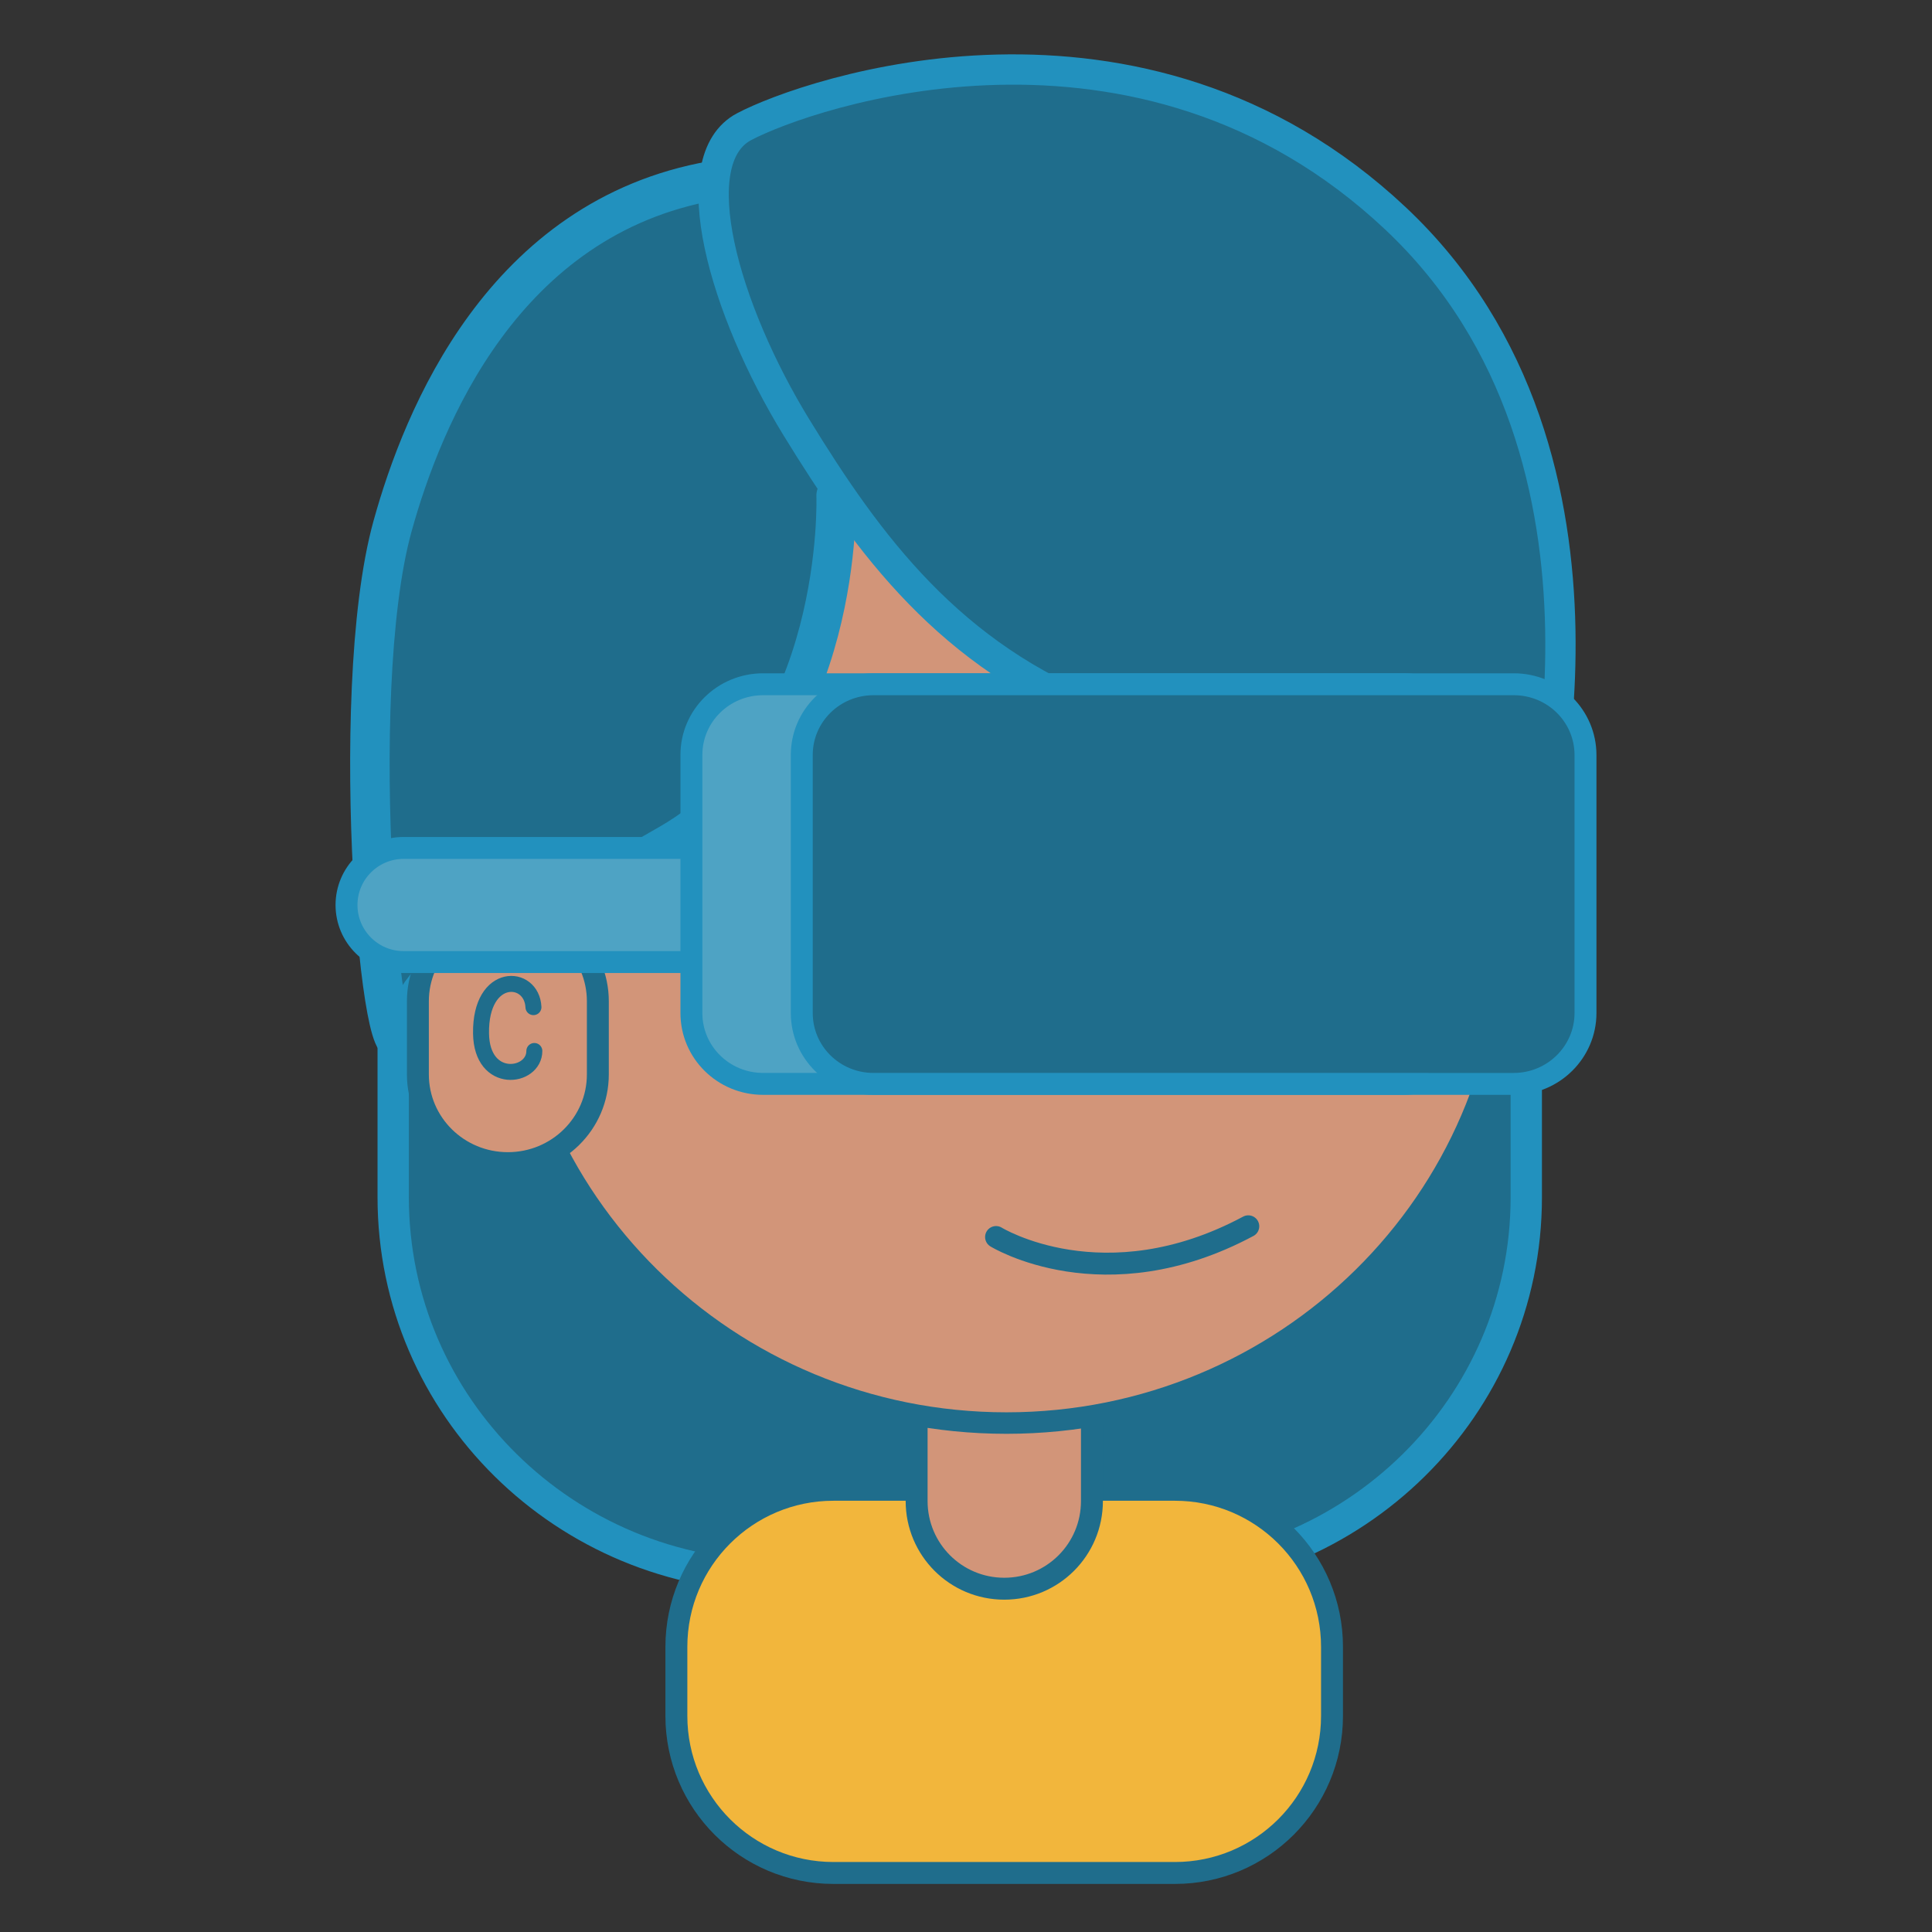 <?xml version="1.0" encoding="utf-8"?>
<!-- Generator: Adobe Illustrator 25.4.0, SVG Export Plug-In . SVG Version: 6.00 Build 0)  -->
<svg version="1.1" xmlns="http://www.w3.org/2000/svg" xmlns:xlink="http://www.w3.org/1999/xlink" x="0px" y="0px"
	 viewBox="0 0 1080 1080" style="enable-background:new 0 0 1080 1080;" xml:space="preserve">
<rect x="0" y="0" width="1080" height="1080" fill="#333333" stroke="none"/>
<style type="text/css">
	.st0{fill:#1F6D8C;stroke:#2291BE;stroke-width:17.513;stroke-linejoin:round;stroke-miterlimit:10.547;}
	.st1{fill:#F2B63C;stroke:#1F6D8C;stroke-width:12.255;stroke-linejoin:round;stroke-miterlimit:10.547;}
	.st2{fill:#D29579;stroke:#1F6D8C;stroke-width:12.255;stroke-linejoin:round;stroke-miterlimit:10.547;}
	.st3{fill:#D29579;stroke:#1F6D8C;stroke-width:12.017;stroke-linejoin:round;stroke-miterlimit:10.547;}
	.st4{fill:#1F6D8C;stroke:#1F6D8C;stroke-width:12.255;stroke-linejoin:round;stroke-miterlimit:10.547;}
	.st5{fill:none;stroke:#1F6D8C;stroke-width:12.255;stroke-linecap:round;stroke-linejoin:round;stroke-miterlimit:10.547;}
	.st6{fill:#1F6D8C;stroke:#2291BE;stroke-width:22.071;stroke-linejoin:round;stroke-miterlimit:10.547;}
	.st7{fill:#1F6D8C;stroke:#2291BE;stroke-width:16.945;stroke-linejoin:round;stroke-miterlimit:10.547;}
	.st8{fill:#D29579;stroke:#1F6D8C;stroke-width:8.926;stroke-linecap:round;stroke-linejoin:round;stroke-miterlimit:10.547;}
	.st9{fill:none;stroke:#1F6D8C;stroke-width:14.346;stroke-linecap:round;stroke-linejoin:round;stroke-miterlimit:10.547;}
	.st10{fill:#4EA3C4;stroke:#2291BE;stroke-width:12.255;stroke-linejoin:round;stroke-miterlimit:10.547;}
	.st11{fill:#1F6D8C;stroke:#2291BE;stroke-width:12.255;stroke-linejoin:round;stroke-miterlimit:10.547;}
	.st12{fill:#A7727D;}
	.st13{fill:#1F6D8C;}
	.st14{fill:#2291BE;}
	.st15{fill:#EDDBC7;}
	.st16{fill:#F8EAD8;}
	.st17{fill:#F9F5E7;}
</style>
<g id="Base_00000173875213036353196570000002652109552626074260_">
	<g id="Base">
		<path class="st0" d="M434.6,146.2h203.8c118.7,0,214.8,94.8,214.8,211.8v311.3c0,117-96.2,211.8-214.8,211.8H434.6
			c-118.7,0-214.8-94.8-214.8-211.8V358C219.8,241,316,146.2,434.6,146.2z"/>
		<path class="st1" d="M465.9,832.8h190.9c48.5,0,87.8,39.3,87.8,87.8v38.6c0,48.5-39.3,87.8-87.8,87.8H465.9
			c-48.5,0-87.8-39.3-87.8-87.8v-38.6C378.1,872.1,417.4,832.8,465.9,832.8z"/>
		<path class="st2" d="M561.4,725.3L561.4,725.3c27.1,0,49,21.9,49,49v64.8c0,27.1-21.9,49-49,49l0,0c-27.1,0-49-21.9-49-49v-64.8
			C512.4,747.2,534.3,725.3,561.4,725.3z"/>
		<path class="st3" d="M562.6,84.7L562.6,84.7c155.7,0,282,124.5,282,278v154.8c0,153.6-126.3,278-282,278l0,0
			c-155.7,0-282-124.5-282-278V362.7C280.6,209.1,406.9,84.7,562.6,84.7z"/>
		<path class="st4" d="M721.5,462.6L721.5,462.6c19.3,0,35,15.5,35,34.5v33.7c0,19.1-15.7,34.5-35,34.5l0,0c-19.3,0-35-15.5-35-34.5
			v-33.7C686.5,478,702.2,462.6,721.5,462.6z"/>
		<path class="st5" d="M556.8,691.5c0,0,60.3,37.2,141-6"/>
		<path class="st4" d="M518.7,471.8L518.7,471.8c19.3,0,35,15.5,35,34.5v33.7c0,19.1-15.7,34.5-35,34.5l0,0c-19.3,0-35-15.5-35-34.5
			v-33.7C483.7,487.2,499.4,471.8,518.7,471.8z"/>
		<path class="st6" d="M467.4,277c0,0,5.1,137.7-92.8,194.5c-97.9,56.8-137.3,60.4-148.8,105S193,389,219.5,293.9
			c16.8-60.5,61.8-172.3,178.8-192.9C556,73.3,467.4,277,467.4,277z"/>
		<path class="st7" d="M445.2,238.9c40.3,65.7,86,128,171.5,160.8c112.1,43,240.4,81.1,240.4,81.1s66-224.2-77-358.7
			C637-12.5,451.4,52.1,416,70.8C380.7,89.4,404.9,173.2,445.2,238.9z"/>
		<path class="st2" d="M283.9,510.1L283.9,510.1c27.8,0,50.3,22.2,50.3,49.6v40.9c0,27.4-22.5,49.6-50.3,49.6l0,0
			c-27.8,0-50.3-22.2-50.3-49.6v-40.9C233.6,532.3,256.2,510.1,283.9,510.1z"/>
		<path class="st8" d="M298.2,563c-0.9-18.7-29.8-20-29.3,14.7c0.4,29,29.8,24.9,29.8,9.8"/>
		<path class="st9" d="M534.4,433.1c0,0-5-5.9-28.3,4.5"/>
		<path class="st9" d="M730.2,429.3c0,0-12-9-35.4,1.4"/>
	</g>
</g>
<g id="HMD" xmlns:vectornator="http://vectornator.io">
	<g id="Headset" vectornator:layerName="Headset">
		<path class="st10" d="M225.6,474h171.6c17.6,0,31.9,14.3,31.9,31.9l0,0c0,17.6-14.3,31.9-31.9,31.9H225.6
			c-17.6,0-31.9-14.3-31.9-31.9l0,0C193.7,488.3,208,474,225.6,474z"/>
		<path class="st10" d="M426.6,382.5h357.9c22.2,0,40.1,17.7,40.1,39.6v144.2c0,21.8-18,39.6-40.1,39.6H426.6
			c-22.2,0-40.1-17.7-40.1-39.6V422C386.5,400.2,404.4,382.5,426.6,382.5z"/>
		<path class="st11" d="M488.3,382.5h357.9c22.2,0,40.1,17.7,40.1,39.6v144.2c0,21.8-18,39.6-40.1,39.6H488.3
			c-22.2,0-40.1-17.7-40.1-39.6V422C448.2,400.2,466.1,382.5,488.3,382.5z"/>
	</g>
</g>
<g id="Extras">
	<g>
		<rect x="370.9" y="-171.6" class="st12" width="163.5" height="140.5"/>
	</g>
	<rect x="207.4" y="-171.6" class="st13" width="163.5" height="140.5"/>
	<rect x="43.9" y="-171.6" class="st14" width="163.5" height="140.5"/>
	<g>
		<rect x="534.4" y="-171.6" class="st15" width="163.5" height="140.5"/>
	</g>
	<g>
		<rect x="697.9" y="-171.6" class="st16" width="163.5" height="140.5"/>
	</g>
	<g>
		<rect x="861.5" y="-171.6" class="st17" width="163.5" height="140.5"/>
	</g>
</g>
</svg>
